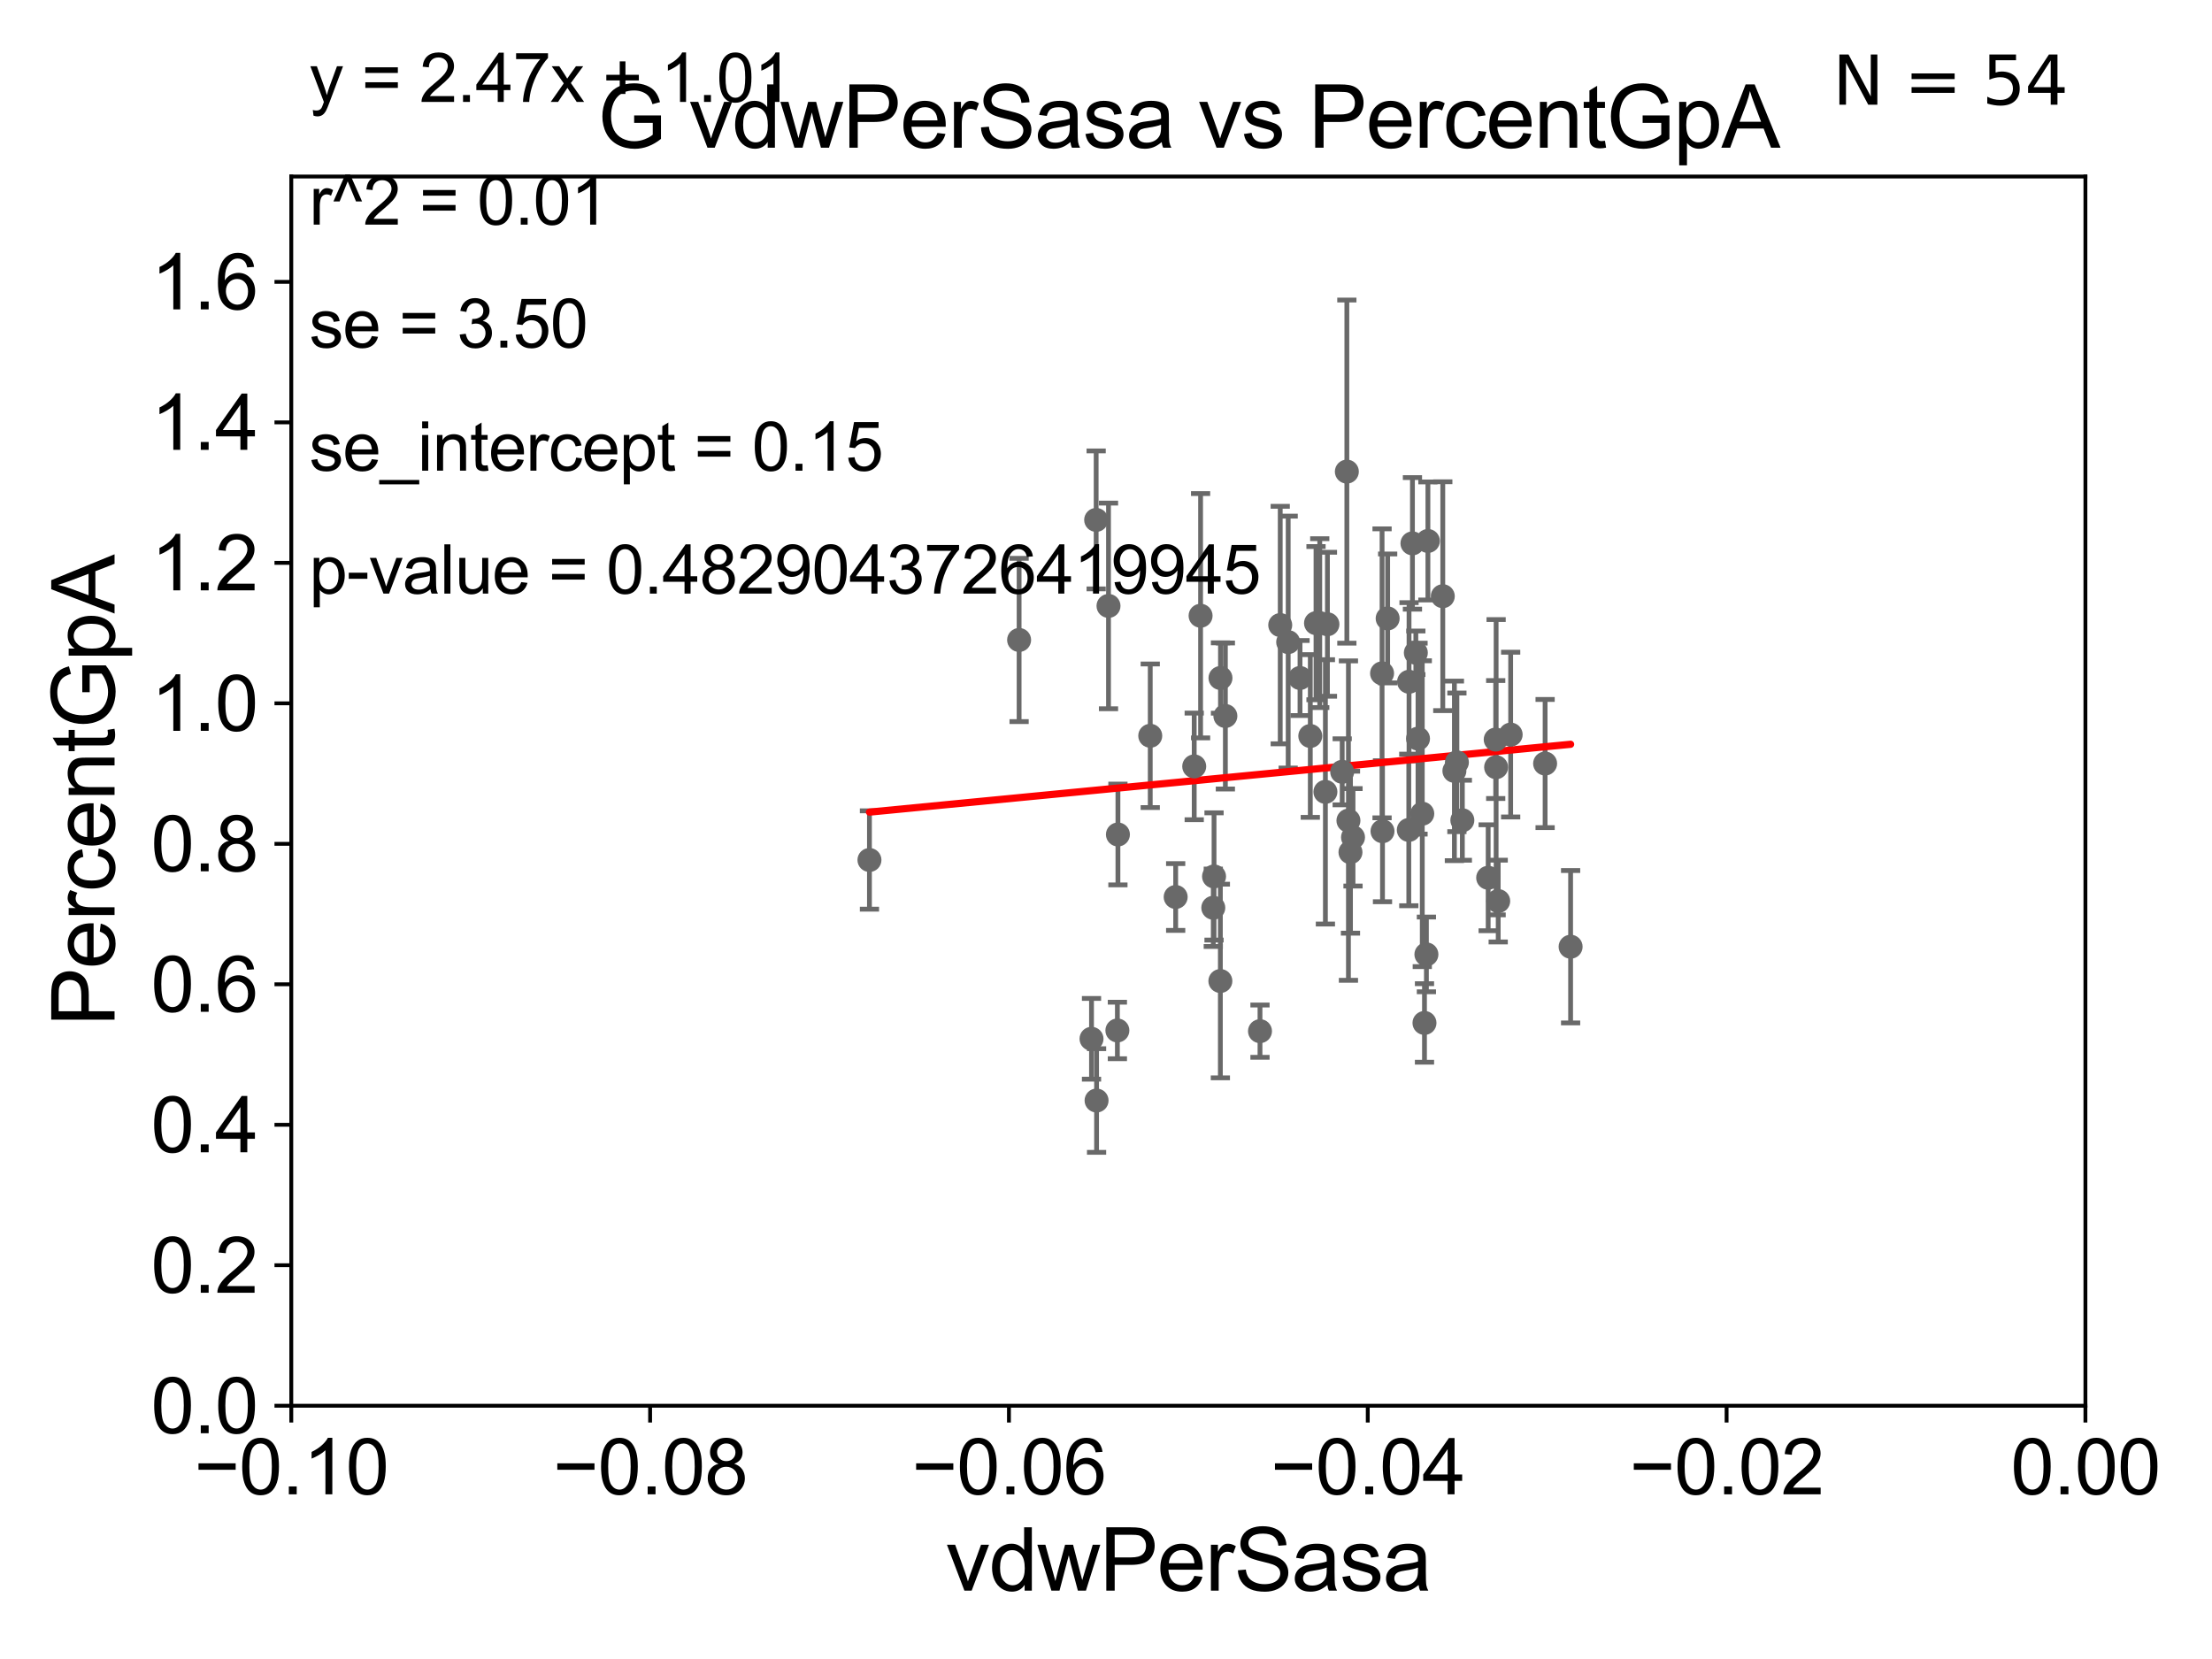 <?xml version="1.0" encoding="utf-8" standalone="no"?>
<!DOCTYPE svg PUBLIC "-//W3C//DTD SVG 1.1//EN"
  "http://www.w3.org/Graphics/SVG/1.1/DTD/svg11.dtd">
<svg xmlns:xlink="http://www.w3.org/1999/xlink" width="460.8pt" height="345.6pt" viewBox="0 0 460.8 345.6" xmlns="http://www.w3.org/2000/svg" version="1.1">
 <defs>
  <style type="text/css">*{stroke-linejoin: round; stroke-linecap: butt}</style>
 </defs>
 <g id="figure_1">
  <g id="patch_1">
   <path d="M 0 345.6 
L 460.8 345.6 
L 460.8 0 
L 0 0 
z
" style="fill: #ffffff"/>
  </g>
  <g id="axes_1">
   <g id="patch_2">
    <path d="M 60.68 292.84 
L 434.43 292.84 
L 434.43 36.775 
L 60.68 36.775 
z
" style="fill: #ffffff"/>
   </g>
   <g id="PathCollection_1">
    <defs>
     <path id="ma57f262d11" d="M 0 1.118 
C 0.297 1.118 0.581 1 0.791 0.791 
C 1 0.581 1.118 0.297 1.118 0 
C 1.118 -0.297 1 -0.581 0.791 -0.791 
C 0.581 -1 0.297 -1.118 0 -1.118 
C -0.297 -1.118 -0.581 -1 -0.791 -0.791 
C -1 -0.581 -1.118 -0.297 -1.118 0 
C -1.118 0.297 -1 0.581 -0.791 0.791 
C -0.581 1 -0.297 1.118 0 1.118 
z
" style="stroke: #696969"/>
    </defs>
    <g clip-path="url(#p9888f816a3)">
     <use xlink:href="#ma57f262d11" x="230.922" y="126.225" style="fill: #696969; stroke: #696969"/>
     <use xlink:href="#ma57f262d11" x="304.634" y="170.873" style="fill: #696969; stroke: #696969"/>
     <use xlink:href="#ma57f262d11" x="296.287" y="169.507" style="fill: #696969; stroke: #696969"/>
     <use xlink:href="#ma57f262d11" x="254.226" y="204.363" style="fill: #696969; stroke: #696969"/>
     <use xlink:href="#ma57f262d11" x="181.123" y="179.153" style="fill: #696969; stroke: #696969"/>
     <use xlink:href="#ma57f262d11" x="311.583" y="154.059" style="fill: #696969; stroke: #696969"/>
     <use xlink:href="#ma57f262d11" x="248.778" y="159.655" style="fill: #696969; stroke: #696969"/>
     <use xlink:href="#ma57f262d11" x="244.914" y="186.859" style="fill: #696969; stroke: #696969"/>
     <use xlink:href="#ma57f262d11" x="280.904" y="170.946" style="fill: #696969; stroke: #696969"/>
     <use xlink:href="#ma57f262d11" x="288.001" y="173.16" style="fill: #696969; stroke: #696969"/>
     <use xlink:href="#ma57f262d11" x="232.772" y="214.664" style="fill: #696969; stroke: #696969"/>
     <use xlink:href="#ma57f262d11" x="279.604" y="160.782" style="fill: #696969; stroke: #696969"/>
     <use xlink:href="#ma57f262d11" x="212.299" y="133.316" style="fill: #696969; stroke: #696969"/>
     <use xlink:href="#ma57f262d11" x="303.5" y="158.81" style="fill: #696969; stroke: #696969"/>
     <use xlink:href="#ma57f262d11" x="228.436" y="229.259" style="fill: #696969; stroke: #696969"/>
     <use xlink:href="#ma57f262d11" x="297.46" y="112.694" style="fill: #696969; stroke: #696969"/>
     <use xlink:href="#ma57f262d11" x="297.147" y="198.817" style="fill: #696969; stroke: #696969"/>
     <use xlink:href="#ma57f262d11" x="296.746" y="213.098" style="fill: #696969; stroke: #696969"/>
     <use xlink:href="#ma57f262d11" x="310.014" y="182.855" style="fill: #696969; stroke: #696969"/>
     <use xlink:href="#ma57f262d11" x="327.187" y="197.218" style="fill: #696969; stroke: #696969"/>
     <use xlink:href="#ma57f262d11" x="321.875" y="159.059" style="fill: #696969; stroke: #696969"/>
     <use xlink:href="#ma57f262d11" x="293.479" y="172.893" style="fill: #696969; stroke: #696969"/>
     <use xlink:href="#ma57f262d11" x="312.105" y="187.708" style="fill: #696969; stroke: #696969"/>
     <use xlink:href="#ma57f262d11" x="311.67" y="159.824" style="fill: #696969; stroke: #696969"/>
     <use xlink:href="#ma57f262d11" x="295.399" y="153.873" style="fill: #696969; stroke: #696969"/>
     <use xlink:href="#ma57f262d11" x="302.978" y="160.586" style="fill: #696969; stroke: #696969"/>
     <use xlink:href="#ma57f262d11" x="289.075" y="128.83" style="fill: #696969; stroke: #696969"/>
     <use xlink:href="#ma57f262d11" x="300.56" y="124.199" style="fill: #696969; stroke: #696969"/>
     <use xlink:href="#ma57f262d11" x="254.249" y="141.241" style="fill: #696969; stroke: #696969"/>
     <use xlink:href="#ma57f262d11" x="232.884" y="173.84" style="fill: #696969; stroke: #696969"/>
     <use xlink:href="#ma57f262d11" x="228.35" y="108.307" style="fill: #696969; stroke: #696969"/>
     <use xlink:href="#ma57f262d11" x="272.959" y="153.321" style="fill: #696969; stroke: #696969"/>
     <use xlink:href="#ma57f262d11" x="266.696" y="130.211" style="fill: #696969; stroke: #696969"/>
     <use xlink:href="#ma57f262d11" x="287.91" y="140.27" style="fill: #696969; stroke: #696969"/>
     <use xlink:href="#ma57f262d11" x="255.268" y="149.156" style="fill: #696969; stroke: #696969"/>
     <use xlink:href="#ma57f262d11" x="294.238" y="113.195" style="fill: #696969; stroke: #696969"/>
     <use xlink:href="#ma57f262d11" x="276.106" y="164.96" style="fill: #696969; stroke: #696969"/>
     <use xlink:href="#ma57f262d11" x="252.75" y="189.101" style="fill: #696969; stroke: #696969"/>
     <use xlink:href="#ma57f262d11" x="274.149" y="129.815" style="fill: #696969; stroke: #696969"/>
     <use xlink:href="#ma57f262d11" x="270.818" y="141.24" style="fill: #696969; stroke: #696969"/>
     <use xlink:href="#ma57f262d11" x="280.574" y="98.244" style="fill: #696969; stroke: #696969"/>
     <use xlink:href="#ma57f262d11" x="276.529" y="130.045" style="fill: #696969; stroke: #696969"/>
     <use xlink:href="#ma57f262d11" x="293.529" y="142.026" style="fill: #696969; stroke: #696969"/>
     <use xlink:href="#ma57f262d11" x="250.104" y="128.271" style="fill: #696969; stroke: #696969"/>
     <use xlink:href="#ma57f262d11" x="281.858" y="174.428" style="fill: #696969; stroke: #696969"/>
     <use xlink:href="#ma57f262d11" x="252.907" y="182.58" style="fill: #696969; stroke: #696969"/>
     <use xlink:href="#ma57f262d11" x="268.352" y="133.761" style="fill: #696969; stroke: #696969"/>
     <use xlink:href="#ma57f262d11" x="294.945" y="135.984" style="fill: #696969; stroke: #696969"/>
     <use xlink:href="#ma57f262d11" x="281.328" y="177.53" style="fill: #696969; stroke: #696969"/>
     <use xlink:href="#ma57f262d11" x="314.699" y="153.029" style="fill: #696969; stroke: #696969"/>
     <use xlink:href="#ma57f262d11" x="274.93" y="129.809" style="fill: #696969; stroke: #696969"/>
     <use xlink:href="#ma57f262d11" x="239.618" y="153.276" style="fill: #696969; stroke: #696969"/>
     <use xlink:href="#ma57f262d11" x="262.48" y="214.811" style="fill: #696969; stroke: #696969"/>
     <use xlink:href="#ma57f262d11" x="227.382" y="216.4" style="fill: #696969; stroke: #696969"/>
    </g>
   </g>
   <g id="matplotlib.axis_1">
    <g id="xtick_1">
     <g id="line2d_1">
      <defs>
       <path id="m8956fa9afe" d="M 0 0 
L 0 3.5 
" style="stroke: #000000; stroke-width: 0.8"/>
      </defs>
      <g>
       <use xlink:href="#m8956fa9afe" x="60.68" y="292.84" style="stroke: #000000; stroke-width: 0.8"/>
      </g>
     </g>
     <g id="text_1">
      <!-- −0.10 -->
      <g transform="translate(40.439 311.293)scale(0.16 -0.16)">
       <defs>
        <path id="ArialMT-2212" d="M 3381 1997 
L 356 1997 
L 356 2522 
L 3381 2522 
L 3381 1997 
z
" transform="scale(0.016)"/>
        <path id="ArialMT-30" d="M 266 2259 
Q 266 3072 433 3567 
Q 600 4063 929 4331 
Q 1259 4600 1759 4600 
Q 2128 4600 2406 4451 
Q 2684 4303 2865 4023 
Q 3047 3744 3150 3342 
Q 3253 2941 3253 2259 
Q 3253 1453 3087 958 
Q 2922 463 2592 192 
Q 2263 -78 1759 -78 
Q 1097 -78 719 397 
Q 266 969 266 2259 
z
M 844 2259 
Q 844 1131 1108 757 
Q 1372 384 1759 384 
Q 2147 384 2411 759 
Q 2675 1134 2675 2259 
Q 2675 3391 2411 3762 
Q 2147 4134 1753 4134 
Q 1366 4134 1134 3806 
Q 844 3388 844 2259 
z
" transform="scale(0.016)"/>
        <path id="ArialMT-2e" d="M 581 0 
L 581 641 
L 1222 641 
L 1222 0 
L 581 0 
z
" transform="scale(0.016)"/>
        <path id="ArialMT-31" d="M 2384 0 
L 1822 0 
L 1822 3584 
Q 1619 3391 1289 3197 
Q 959 3003 697 2906 
L 697 3450 
Q 1169 3672 1522 3987 
Q 1875 4303 2022 4600 
L 2384 4600 
L 2384 0 
z
" transform="scale(0.016)"/>
       </defs>
       <use xlink:href="#ArialMT-2212"/>
       <use xlink:href="#ArialMT-30" x="58.398"/>
       <use xlink:href="#ArialMT-2e" x="114.014"/>
       <use xlink:href="#ArialMT-31" x="141.797"/>
       <use xlink:href="#ArialMT-30" x="197.412"/>
      </g>
     </g>
    </g>
    <g id="xtick_2">
     <g id="line2d_2">
      <g>
       <use xlink:href="#m8956fa9afe" x="135.43" y="292.84" style="stroke: #000000; stroke-width: 0.8"/>
      </g>
     </g>
     <g id="text_2">
      <!-- −0.08 -->
      <g transform="translate(115.189 311.293)scale(0.16 -0.16)">
       <defs>
        <path id="ArialMT-38" d="M 1131 2484 
Q 781 2613 612 2850 
Q 444 3088 444 3419 
Q 444 3919 803 4259 
Q 1163 4600 1759 4600 
Q 2359 4600 2725 4251 
Q 3091 3903 3091 3403 
Q 3091 3084 2923 2848 
Q 2756 2613 2416 2484 
Q 2838 2347 3058 2040 
Q 3278 1734 3278 1309 
Q 3278 722 2862 322 
Q 2447 -78 1769 -78 
Q 1091 -78 675 323 
Q 259 725 259 1325 
Q 259 1772 486 2073 
Q 713 2375 1131 2484 
z
M 1019 3438 
Q 1019 3113 1228 2906 
Q 1438 2700 1772 2700 
Q 2097 2700 2305 2904 
Q 2513 3109 2513 3406 
Q 2513 3716 2298 3927 
Q 2084 4138 1766 4138 
Q 1444 4138 1231 3931 
Q 1019 3725 1019 3438 
z
M 838 1322 
Q 838 1081 952 856 
Q 1066 631 1291 507 
Q 1516 384 1775 384 
Q 2178 384 2440 643 
Q 2703 903 2703 1303 
Q 2703 1709 2433 1975 
Q 2163 2241 1756 2241 
Q 1359 2241 1098 1978 
Q 838 1716 838 1322 
z
" transform="scale(0.016)"/>
       </defs>
       <use xlink:href="#ArialMT-2212"/>
       <use xlink:href="#ArialMT-30" x="58.398"/>
       <use xlink:href="#ArialMT-2e" x="114.014"/>
       <use xlink:href="#ArialMT-30" x="141.797"/>
       <use xlink:href="#ArialMT-38" x="197.412"/>
      </g>
     </g>
    </g>
    <g id="xtick_3">
     <g id="line2d_3">
      <g>
       <use xlink:href="#m8956fa9afe" x="210.18" y="292.84" style="stroke: #000000; stroke-width: 0.8"/>
      </g>
     </g>
     <g id="text_3">
      <!-- −0.06 -->
      <g transform="translate(189.939 311.293)scale(0.16 -0.16)">
       <defs>
        <path id="ArialMT-36" d="M 3184 3459 
L 2625 3416 
Q 2550 3747 2413 3897 
Q 2184 4138 1850 4138 
Q 1581 4138 1378 3988 
Q 1113 3794 959 3422 
Q 806 3050 800 2363 
Q 1003 2672 1297 2822 
Q 1591 2972 1913 2972 
Q 2475 2972 2870 2558 
Q 3266 2144 3266 1488 
Q 3266 1056 3080 686 
Q 2894 316 2569 119 
Q 2244 -78 1831 -78 
Q 1128 -78 684 439 
Q 241 956 241 2144 
Q 241 3472 731 4075 
Q 1159 4600 1884 4600 
Q 2425 4600 2770 4297 
Q 3116 3994 3184 3459 
z
M 888 1484 
Q 888 1194 1011 928 
Q 1134 663 1356 523 
Q 1578 384 1822 384 
Q 2178 384 2434 671 
Q 2691 959 2691 1453 
Q 2691 1928 2437 2201 
Q 2184 2475 1800 2475 
Q 1419 2475 1153 2201 
Q 888 1928 888 1484 
z
" transform="scale(0.016)"/>
       </defs>
       <use xlink:href="#ArialMT-2212"/>
       <use xlink:href="#ArialMT-30" x="58.398"/>
       <use xlink:href="#ArialMT-2e" x="114.014"/>
       <use xlink:href="#ArialMT-30" x="141.797"/>
       <use xlink:href="#ArialMT-36" x="197.412"/>
      </g>
     </g>
    </g>
    <g id="xtick_4">
     <g id="line2d_4">
      <g>
       <use xlink:href="#m8956fa9afe" x="284.93" y="292.84" style="stroke: #000000; stroke-width: 0.8"/>
      </g>
     </g>
     <g id="text_4">
      <!-- −0.04 -->
      <g transform="translate(264.689 311.293)scale(0.16 -0.16)">
       <defs>
        <path id="ArialMT-34" d="M 2069 0 
L 2069 1097 
L 81 1097 
L 81 1613 
L 2172 4581 
L 2631 4581 
L 2631 1613 
L 3250 1613 
L 3250 1097 
L 2631 1097 
L 2631 0 
L 2069 0 
z
M 2069 1613 
L 2069 3678 
L 634 1613 
L 2069 1613 
z
" transform="scale(0.016)"/>
       </defs>
       <use xlink:href="#ArialMT-2212"/>
       <use xlink:href="#ArialMT-30" x="58.398"/>
       <use xlink:href="#ArialMT-2e" x="114.014"/>
       <use xlink:href="#ArialMT-30" x="141.797"/>
       <use xlink:href="#ArialMT-34" x="197.412"/>
      </g>
     </g>
    </g>
    <g id="xtick_5">
     <g id="line2d_5">
      <g>
       <use xlink:href="#m8956fa9afe" x="359.68" y="292.84" style="stroke: #000000; stroke-width: 0.8"/>
      </g>
     </g>
     <g id="text_5">
      <!-- −0.02 -->
      <g transform="translate(339.439 311.293)scale(0.16 -0.16)">
       <defs>
        <path id="ArialMT-32" d="M 3222 541 
L 3222 0 
L 194 0 
Q 188 203 259 391 
Q 375 700 629 1000 
Q 884 1300 1366 1694 
Q 2113 2306 2375 2664 
Q 2638 3022 2638 3341 
Q 2638 3675 2398 3904 
Q 2159 4134 1775 4134 
Q 1369 4134 1125 3890 
Q 881 3647 878 3216 
L 300 3275 
Q 359 3922 746 4261 
Q 1134 4600 1788 4600 
Q 2447 4600 2831 4234 
Q 3216 3869 3216 3328 
Q 3216 3053 3103 2787 
Q 2991 2522 2730 2228 
Q 2469 1934 1863 1422 
Q 1356 997 1212 845 
Q 1069 694 975 541 
L 3222 541 
z
" transform="scale(0.016)"/>
       </defs>
       <use xlink:href="#ArialMT-2212"/>
       <use xlink:href="#ArialMT-30" x="58.398"/>
       <use xlink:href="#ArialMT-2e" x="114.014"/>
       <use xlink:href="#ArialMT-30" x="141.797"/>
       <use xlink:href="#ArialMT-32" x="197.412"/>
      </g>
     </g>
    </g>
    <g id="xtick_6">
     <g id="line2d_6">
      <g>
       <use xlink:href="#m8956fa9afe" x="434.43" y="292.84" style="stroke: #000000; stroke-width: 0.8"/>
      </g>
     </g>
     <g id="text_6">
      <!-- 0.00 -->
      <g transform="translate(418.861 311.293)scale(0.16 -0.16)">
       <use xlink:href="#ArialMT-30"/>
       <use xlink:href="#ArialMT-2e" x="55.615"/>
       <use xlink:href="#ArialMT-30" x="83.398"/>
       <use xlink:href="#ArialMT-30" x="139.014"/>
      </g>
     </g>
    </g>
    <g id="text_7">
     <!-- vdwPerSasa -->
     <g transform="translate(197.033 331.357)scale(0.18 -0.18)">
      <defs>
       <path id="ArialMT-76" d="M 1344 0 
L 81 3319 
L 675 3319 
L 1388 1331 
Q 1503 1009 1600 663 
Q 1675 925 1809 1294 
L 2547 3319 
L 3125 3319 
L 1869 0 
L 1344 0 
z
" transform="scale(0.016)"/>
       <path id="ArialMT-64" d="M 2575 0 
L 2575 419 
Q 2259 -75 1647 -75 
Q 1250 -75 917 144 
Q 584 363 401 755 
Q 219 1147 219 1656 
Q 219 2153 384 2558 
Q 550 2963 881 3178 
Q 1213 3394 1622 3394 
Q 1922 3394 2156 3267 
Q 2391 3141 2538 2938 
L 2538 4581 
L 3097 4581 
L 3097 0 
L 2575 0 
z
M 797 1656 
Q 797 1019 1065 703 
Q 1334 388 1700 388 
Q 2069 388 2326 689 
Q 2584 991 2584 1609 
Q 2584 2291 2321 2609 
Q 2059 2928 1675 2928 
Q 1300 2928 1048 2622 
Q 797 2316 797 1656 
z
" transform="scale(0.016)"/>
       <path id="ArialMT-77" d="M 1034 0 
L 19 3319 
L 600 3319 
L 1128 1403 
L 1325 691 
Q 1338 744 1497 1375 
L 2025 3319 
L 2603 3319 
L 3100 1394 
L 3266 759 
L 3456 1400 
L 4025 3319 
L 4572 3319 
L 3534 0 
L 2950 0 
L 2422 1988 
L 2294 2553 
L 1622 0 
L 1034 0 
z
" transform="scale(0.016)"/>
       <path id="ArialMT-50" d="M 494 0 
L 494 4581 
L 2222 4581 
Q 2678 4581 2919 4538 
Q 3256 4481 3484 4323 
Q 3713 4166 3852 3881 
Q 3991 3597 3991 3256 
Q 3991 2672 3619 2267 
Q 3247 1863 2275 1863 
L 1100 1863 
L 1100 0 
L 494 0 
z
M 1100 2403 
L 2284 2403 
Q 2872 2403 3119 2622 
Q 3366 2841 3366 3238 
Q 3366 3525 3220 3729 
Q 3075 3934 2838 4000 
Q 2684 4041 2272 4041 
L 1100 4041 
L 1100 2403 
z
" transform="scale(0.016)"/>
       <path id="ArialMT-65" d="M 2694 1069 
L 3275 997 
Q 3138 488 2766 206 
Q 2394 -75 1816 -75 
Q 1088 -75 661 373 
Q 234 822 234 1631 
Q 234 2469 665 2931 
Q 1097 3394 1784 3394 
Q 2450 3394 2872 2941 
Q 3294 2488 3294 1666 
Q 3294 1616 3291 1516 
L 816 1516 
Q 847 969 1125 678 
Q 1403 388 1819 388 
Q 2128 388 2347 550 
Q 2566 713 2694 1069 
z
M 847 1978 
L 2700 1978 
Q 2663 2397 2488 2606 
Q 2219 2931 1791 2931 
Q 1403 2931 1139 2672 
Q 875 2413 847 1978 
z
" transform="scale(0.016)"/>
       <path id="ArialMT-72" d="M 416 0 
L 416 3319 
L 922 3319 
L 922 2816 
Q 1116 3169 1280 3281 
Q 1444 3394 1641 3394 
Q 1925 3394 2219 3213 
L 2025 2691 
Q 1819 2813 1613 2813 
Q 1428 2813 1281 2702 
Q 1134 2591 1072 2394 
Q 978 2094 978 1738 
L 978 0 
L 416 0 
z
" transform="scale(0.016)"/>
       <path id="ArialMT-53" d="M 288 1472 
L 859 1522 
Q 900 1178 1048 958 
Q 1197 738 1509 602 
Q 1822 466 2213 466 
Q 2559 466 2825 569 
Q 3091 672 3220 851 
Q 3350 1031 3350 1244 
Q 3350 1459 3225 1620 
Q 3100 1781 2813 1891 
Q 2628 1963 1997 2114 
Q 1366 2266 1113 2400 
Q 784 2572 623 2826 
Q 463 3081 463 3397 
Q 463 3744 659 4045 
Q 856 4347 1234 4503 
Q 1613 4659 2075 4659 
Q 2584 4659 2973 4495 
Q 3363 4331 3572 4012 
Q 3781 3694 3797 3291 
L 3216 3247 
Q 3169 3681 2898 3903 
Q 2628 4125 2100 4125 
Q 1550 4125 1298 3923 
Q 1047 3722 1047 3438 
Q 1047 3191 1225 3031 
Q 1400 2872 2139 2705 
Q 2878 2538 3153 2413 
Q 3553 2228 3743 1945 
Q 3934 1663 3934 1294 
Q 3934 928 3725 604 
Q 3516 281 3123 101 
Q 2731 -78 2241 -78 
Q 1619 -78 1198 103 
Q 778 284 539 648 
Q 300 1013 288 1472 
z
" transform="scale(0.016)"/>
       <path id="ArialMT-61" d="M 2588 409 
Q 2275 144 1986 34 
Q 1697 -75 1366 -75 
Q 819 -75 525 192 
Q 231 459 231 875 
Q 231 1119 342 1320 
Q 453 1522 633 1644 
Q 813 1766 1038 1828 
Q 1203 1872 1538 1913 
Q 2219 1994 2541 2106 
Q 2544 2222 2544 2253 
Q 2544 2597 2384 2738 
Q 2169 2928 1744 2928 
Q 1347 2928 1158 2789 
Q 969 2650 878 2297 
L 328 2372 
Q 403 2725 575 2942 
Q 747 3159 1072 3276 
Q 1397 3394 1825 3394 
Q 2250 3394 2515 3294 
Q 2781 3194 2906 3042 
Q 3031 2891 3081 2659 
Q 3109 2516 3109 2141 
L 3109 1391 
Q 3109 606 3145 398 
Q 3181 191 3288 0 
L 2700 0 
Q 2613 175 2588 409 
z
M 2541 1666 
Q 2234 1541 1622 1453 
Q 1275 1403 1131 1340 
Q 988 1278 909 1158 
Q 831 1038 831 891 
Q 831 666 1001 516 
Q 1172 366 1500 366 
Q 1825 366 2078 508 
Q 2331 650 2450 897 
Q 2541 1088 2541 1459 
L 2541 1666 
z
" transform="scale(0.016)"/>
       <path id="ArialMT-73" d="M 197 991 
L 753 1078 
Q 800 744 1014 566 
Q 1228 388 1613 388 
Q 2000 388 2187 545 
Q 2375 703 2375 916 
Q 2375 1106 2209 1216 
Q 2094 1291 1634 1406 
Q 1016 1563 777 1677 
Q 538 1791 414 1992 
Q 291 2194 291 2438 
Q 291 2659 392 2848 
Q 494 3038 669 3163 
Q 800 3259 1026 3326 
Q 1253 3394 1513 3394 
Q 1903 3394 2198 3281 
Q 2494 3169 2634 2976 
Q 2775 2784 2828 2463 
L 2278 2388 
Q 2241 2644 2061 2787 
Q 1881 2931 1553 2931 
Q 1166 2931 1000 2803 
Q 834 2675 834 2503 
Q 834 2394 903 2306 
Q 972 2216 1119 2156 
Q 1203 2125 1616 2013 
Q 2213 1853 2448 1751 
Q 2684 1650 2818 1456 
Q 2953 1263 2953 975 
Q 2953 694 2789 445 
Q 2625 197 2315 61 
Q 2006 -75 1616 -75 
Q 969 -75 630 194 
Q 291 463 197 991 
z
" transform="scale(0.016)"/>
      </defs>
      <use xlink:href="#ArialMT-76"/>
      <use xlink:href="#ArialMT-64" x="50"/>
      <use xlink:href="#ArialMT-77" x="105.615"/>
      <use xlink:href="#ArialMT-50" x="177.832"/>
      <use xlink:href="#ArialMT-65" x="244.531"/>
      <use xlink:href="#ArialMT-72" x="300.146"/>
      <use xlink:href="#ArialMT-53" x="333.447"/>
      <use xlink:href="#ArialMT-61" x="400.146"/>
      <use xlink:href="#ArialMT-73" x="455.762"/>
      <use xlink:href="#ArialMT-61" x="505.762"/>
     </g>
    </g>
   </g>
   <g id="matplotlib.axis_2">
    <g id="ytick_1">
     <g id="line2d_7">
      <defs>
       <path id="mbb06da9b46" d="M 0 0 
L -3.5 0 
" style="stroke: #000000; stroke-width: 0.8"/>
      </defs>
      <g>
       <use xlink:href="#mbb06da9b46" x="60.68" y="292.84" style="stroke: #000000; stroke-width: 0.8"/>
      </g>
     </g>
     <g id="text_8">
      <!-- 0.0 -->
      <g transform="translate(31.44 298.566)scale(0.16 -0.16)">
       <use xlink:href="#ArialMT-30"/>
       <use xlink:href="#ArialMT-2e" x="55.615"/>
       <use xlink:href="#ArialMT-30" x="83.398"/>
      </g>
     </g>
    </g>
    <g id="ytick_2">
     <g id="line2d_8">
      <g>
       <use xlink:href="#mbb06da9b46" x="60.68" y="263.575" style="stroke: #000000; stroke-width: 0.8"/>
      </g>
     </g>
     <g id="text_9">
      <!-- 0.2 -->
      <g transform="translate(31.44 269.302)scale(0.16 -0.16)">
       <use xlink:href="#ArialMT-30"/>
       <use xlink:href="#ArialMT-2e" x="55.615"/>
       <use xlink:href="#ArialMT-32" x="83.398"/>
      </g>
     </g>
    </g>
    <g id="ytick_3">
     <g id="line2d_9">
      <g>
       <use xlink:href="#mbb06da9b46" x="60.68" y="234.311" style="stroke: #000000; stroke-width: 0.8"/>
      </g>
     </g>
     <g id="text_10">
      <!-- 0.4 -->
      <g transform="translate(31.44 240.037)scale(0.16 -0.16)">
       <use xlink:href="#ArialMT-30"/>
       <use xlink:href="#ArialMT-2e" x="55.615"/>
       <use xlink:href="#ArialMT-34" x="83.398"/>
      </g>
     </g>
    </g>
    <g id="ytick_4">
     <g id="line2d_10">
      <g>
       <use xlink:href="#mbb06da9b46" x="60.68" y="205.046" style="stroke: #000000; stroke-width: 0.8"/>
      </g>
     </g>
     <g id="text_11">
      <!-- 0.6 -->
      <g transform="translate(31.44 210.772)scale(0.16 -0.16)">
       <use xlink:href="#ArialMT-30"/>
       <use xlink:href="#ArialMT-2e" x="55.615"/>
       <use xlink:href="#ArialMT-36" x="83.398"/>
      </g>
     </g>
    </g>
    <g id="ytick_5">
     <g id="line2d_11">
      <g>
       <use xlink:href="#mbb06da9b46" x="60.68" y="175.782" style="stroke: #000000; stroke-width: 0.8"/>
      </g>
     </g>
     <g id="text_12">
      <!-- 0.8 -->
      <g transform="translate(31.44 181.508)scale(0.16 -0.16)">
       <use xlink:href="#ArialMT-30"/>
       <use xlink:href="#ArialMT-2e" x="55.615"/>
       <use xlink:href="#ArialMT-38" x="83.398"/>
      </g>
     </g>
    </g>
    <g id="ytick_6">
     <g id="line2d_12">
      <g>
       <use xlink:href="#mbb06da9b46" x="60.68" y="146.517" style="stroke: #000000; stroke-width: 0.8"/>
      </g>
     </g>
     <g id="text_13">
      <!-- 1.0 -->
      <g transform="translate(31.44 152.243)scale(0.16 -0.16)">
       <use xlink:href="#ArialMT-31"/>
       <use xlink:href="#ArialMT-2e" x="55.615"/>
       <use xlink:href="#ArialMT-30" x="83.398"/>
      </g>
     </g>
    </g>
    <g id="ytick_7">
     <g id="line2d_13">
      <g>
       <use xlink:href="#mbb06da9b46" x="60.68" y="117.252" style="stroke: #000000; stroke-width: 0.8"/>
      </g>
     </g>
     <g id="text_14">
      <!-- 1.2 -->
      <g transform="translate(31.44 122.979)scale(0.16 -0.16)">
       <use xlink:href="#ArialMT-31"/>
       <use xlink:href="#ArialMT-2e" x="55.615"/>
       <use xlink:href="#ArialMT-32" x="83.398"/>
      </g>
     </g>
    </g>
    <g id="ytick_8">
     <g id="line2d_14">
      <g>
       <use xlink:href="#mbb06da9b46" x="60.68" y="87.988" style="stroke: #000000; stroke-width: 0.8"/>
      </g>
     </g>
     <g id="text_15">
      <!-- 1.4 -->
      <g transform="translate(31.44 93.714)scale(0.16 -0.16)">
       <use xlink:href="#ArialMT-31"/>
       <use xlink:href="#ArialMT-2e" x="55.615"/>
       <use xlink:href="#ArialMT-34" x="83.398"/>
      </g>
     </g>
    </g>
    <g id="ytick_9">
     <g id="line2d_15">
      <g>
       <use xlink:href="#mbb06da9b46" x="60.68" y="58.723" style="stroke: #000000; stroke-width: 0.8"/>
      </g>
     </g>
     <g id="text_16">
      <!-- 1.6 -->
      <g transform="translate(31.44 64.45)scale(0.16 -0.16)">
       <use xlink:href="#ArialMT-31"/>
       <use xlink:href="#ArialMT-2e" x="55.615"/>
       <use xlink:href="#ArialMT-36" x="83.398"/>
      </g>
     </g>
    </g>
    <g id="text_17">
     <!-- PercentGpA -->
     <g transform="translate(23.863 213.831)rotate(-90)scale(0.18 -0.18)">
      <defs>
       <path id="ArialMT-63" d="M 2588 1216 
L 3141 1144 
Q 3050 572 2676 248 
Q 2303 -75 1759 -75 
Q 1078 -75 664 370 
Q 250 816 250 1647 
Q 250 2184 428 2587 
Q 606 2991 970 3192 
Q 1334 3394 1763 3394 
Q 2303 3394 2647 3120 
Q 2991 2847 3088 2344 
L 2541 2259 
Q 2463 2594 2264 2762 
Q 2066 2931 1784 2931 
Q 1359 2931 1093 2626 
Q 828 2322 828 1663 
Q 828 994 1084 691 
Q 1341 388 1753 388 
Q 2084 388 2306 591 
Q 2528 794 2588 1216 
z
" transform="scale(0.016)"/>
       <path id="ArialMT-6e" d="M 422 0 
L 422 3319 
L 928 3319 
L 928 2847 
Q 1294 3394 1984 3394 
Q 2284 3394 2536 3286 
Q 2788 3178 2913 3003 
Q 3038 2828 3088 2588 
Q 3119 2431 3119 2041 
L 3119 0 
L 2556 0 
L 2556 2019 
Q 2556 2363 2490 2533 
Q 2425 2703 2258 2804 
Q 2091 2906 1866 2906 
Q 1506 2906 1245 2678 
Q 984 2450 984 1813 
L 984 0 
L 422 0 
z
" transform="scale(0.016)"/>
       <path id="ArialMT-74" d="M 1650 503 
L 1731 6 
Q 1494 -44 1306 -44 
Q 1000 -44 831 53 
Q 663 150 594 308 
Q 525 466 525 972 
L 525 2881 
L 113 2881 
L 113 3319 
L 525 3319 
L 525 4141 
L 1084 4478 
L 1084 3319 
L 1650 3319 
L 1650 2881 
L 1084 2881 
L 1084 941 
Q 1084 700 1114 631 
Q 1144 563 1211 522 
Q 1278 481 1403 481 
Q 1497 481 1650 503 
z
" transform="scale(0.016)"/>
       <path id="ArialMT-47" d="M 2638 1797 
L 2638 2334 
L 4578 2338 
L 4578 638 
Q 4131 281 3656 101 
Q 3181 -78 2681 -78 
Q 2006 -78 1454 211 
Q 903 500 622 1047 
Q 341 1594 341 2269 
Q 341 2938 620 3517 
Q 900 4097 1425 4378 
Q 1950 4659 2634 4659 
Q 3131 4659 3532 4498 
Q 3934 4338 4162 4050 
Q 4391 3763 4509 3300 
L 3963 3150 
Q 3859 3500 3706 3700 
Q 3553 3900 3268 4020 
Q 2984 4141 2638 4141 
Q 2222 4141 1919 4014 
Q 1616 3888 1430 3681 
Q 1244 3475 1141 3228 
Q 966 2803 966 2306 
Q 966 1694 1177 1281 
Q 1388 869 1791 669 
Q 2194 469 2647 469 
Q 3041 469 3416 620 
Q 3791 772 3984 944 
L 3984 1797 
L 2638 1797 
z
" transform="scale(0.016)"/>
       <path id="ArialMT-70" d="M 422 -1272 
L 422 3319 
L 934 3319 
L 934 2888 
Q 1116 3141 1344 3267 
Q 1572 3394 1897 3394 
Q 2322 3394 2647 3175 
Q 2972 2956 3137 2557 
Q 3303 2159 3303 1684 
Q 3303 1175 3120 767 
Q 2938 359 2589 142 
Q 2241 -75 1856 -75 
Q 1575 -75 1351 44 
Q 1128 163 984 344 
L 984 -1272 
L 422 -1272 
z
M 931 1641 
Q 931 1000 1190 694 
Q 1450 388 1819 388 
Q 2194 388 2461 705 
Q 2728 1022 2728 1688 
Q 2728 2322 2467 2637 
Q 2206 2953 1844 2953 
Q 1484 2953 1207 2617 
Q 931 2281 931 1641 
z
" transform="scale(0.016)"/>
       <path id="ArialMT-41" d="M -9 0 
L 1750 4581 
L 2403 4581 
L 4278 0 
L 3588 0 
L 3053 1388 
L 1138 1388 
L 634 0 
L -9 0 
z
M 1313 1881 
L 2866 1881 
L 2388 3150 
Q 2169 3728 2063 4100 
Q 1975 3659 1816 3225 
L 1313 1881 
z
" transform="scale(0.016)"/>
      </defs>
      <use xlink:href="#ArialMT-50"/>
      <use xlink:href="#ArialMT-65" x="66.699"/>
      <use xlink:href="#ArialMT-72" x="122.314"/>
      <use xlink:href="#ArialMT-63" x="155.615"/>
      <use xlink:href="#ArialMT-65" x="205.615"/>
      <use xlink:href="#ArialMT-6e" x="261.23"/>
      <use xlink:href="#ArialMT-74" x="316.846"/>
      <use xlink:href="#ArialMT-47" x="344.629"/>
      <use xlink:href="#ArialMT-70" x="422.412"/>
      <use xlink:href="#ArialMT-41" x="478.027"/>
     </g>
    </g>
   </g>
   <g id="LineCollection_1">
    <path d="M 230.922 147.644 
L 230.922 104.806 
" clip-path="url(#p9888f816a3)" style="fill: none; stroke: #696969"/>
    <path d="M 304.634 179.204 
L 304.634 162.542 
" clip-path="url(#p9888f816a3)" style="fill: none; stroke: #696969"/>
    <path d="M 296.287 201.362 
L 296.287 137.652 
" clip-path="url(#p9888f816a3)" style="fill: none; stroke: #696969"/>
    <path d="M 254.226 224.535 
L 254.226 184.191 
" clip-path="url(#p9888f816a3)" style="fill: none; stroke: #696969"/>
    <path d="M 181.123 189.393 
L 181.123 168.912 
" clip-path="url(#p9888f816a3)" style="fill: none; stroke: #696969"/>
    <path d="M 311.583 166.344 
L 311.583 141.774 
" clip-path="url(#p9888f816a3)" style="fill: none; stroke: #696969"/>
    <path d="M 248.778 170.762 
L 248.778 148.549 
" clip-path="url(#p9888f816a3)" style="fill: none; stroke: #696969"/>
    <path d="M 244.914 193.819 
L 244.914 179.899 
" clip-path="url(#p9888f816a3)" style="fill: none; stroke: #696969"/>
    <path d="M 280.904 204.216 
L 280.904 137.675 
" clip-path="url(#p9888f816a3)" style="fill: none; stroke: #696969"/>
    <path d="M 288.001 187.848 
L 288.001 158.473 
" clip-path="url(#p9888f816a3)" style="fill: none; stroke: #696969"/>
    <path d="M 232.772 220.552 
L 232.772 208.777 
" clip-path="url(#p9888f816a3)" style="fill: none; stroke: #696969"/>
    <path d="M 279.604 167.666 
L 279.604 153.898 
" clip-path="url(#p9888f816a3)" style="fill: none; stroke: #696969"/>
    <path d="M 212.299 150.319 
L 212.299 116.313 
" clip-path="url(#p9888f816a3)" style="fill: none; stroke: #696969"/>
    <path d="M 303.5 173.248 
L 303.5 144.373 
" clip-path="url(#p9888f816a3)" style="fill: none; stroke: #696969"/>
    <path d="M 228.436 240.051 
L 228.436 218.466 
" clip-path="url(#p9888f816a3)" style="fill: none; stroke: #696969"/>
    <path d="M 297.46 124.987 
L 297.46 100.401 
" clip-path="url(#p9888f816a3)" style="fill: none; stroke: #696969"/>
    <path d="M 297.147 206.602 
L 297.147 191.033 
" clip-path="url(#p9888f816a3)" style="fill: none; stroke: #696969"/>
    <path d="M 296.746 221.275 
L 296.746 204.922 
" clip-path="url(#p9888f816a3)" style="fill: none; stroke: #696969"/>
    <path d="M 310.014 193.889 
L 310.014 171.821 
" clip-path="url(#p9888f816a3)" style="fill: none; stroke: #696969"/>
    <path d="M 327.187 213.092 
L 327.187 181.345 
" clip-path="url(#p9888f816a3)" style="fill: none; stroke: #696969"/>
    <path d="M 321.875 172.405 
L 321.875 145.712 
" clip-path="url(#p9888f816a3)" style="fill: none; stroke: #696969"/>
    <path d="M 293.479 188.684 
L 293.479 157.102 
" clip-path="url(#p9888f816a3)" style="fill: none; stroke: #696969"/>
    <path d="M 312.105 196.225 
L 312.105 179.191 
" clip-path="url(#p9888f816a3)" style="fill: none; stroke: #696969"/>
    <path d="M 311.67 190.579 
L 311.67 129.068 
" clip-path="url(#p9888f816a3)" style="fill: none; stroke: #696969"/>
    <path d="M 295.399 173.761 
L 295.399 133.985 
" clip-path="url(#p9888f816a3)" style="fill: none; stroke: #696969"/>
    <path d="M 302.978 179.29 
L 302.978 141.882 
" clip-path="url(#p9888f816a3)" style="fill: none; stroke: #696969"/>
    <path d="M 289.075 142.256 
L 289.075 115.404 
" clip-path="url(#p9888f816a3)" style="fill: none; stroke: #696969"/>
    <path d="M 300.56 148.034 
L 300.56 100.364 
" clip-path="url(#p9888f816a3)" style="fill: none; stroke: #696969"/>
    <path d="M 254.249 148.57 
L 254.249 133.913 
" clip-path="url(#p9888f816a3)" style="fill: none; stroke: #696969"/>
    <path d="M 232.884 184.335 
L 232.884 163.345 
" clip-path="url(#p9888f816a3)" style="fill: none; stroke: #696969"/>
    <path d="M 228.35 122.681 
L 228.35 93.933 
" clip-path="url(#p9888f816a3)" style="fill: none; stroke: #696969"/>
    <path d="M 272.959 170.269 
L 272.959 136.372 
" clip-path="url(#p9888f816a3)" style="fill: none; stroke: #696969"/>
    <path d="M 266.696 154.95 
L 266.696 105.473 
" clip-path="url(#p9888f816a3)" style="fill: none; stroke: #696969"/>
    <path d="M 287.91 170.369 
L 287.91 110.171 
" clip-path="url(#p9888f816a3)" style="fill: none; stroke: #696969"/>
    <path d="M 255.268 164.366 
L 255.268 133.946 
" clip-path="url(#p9888f816a3)" style="fill: none; stroke: #696969"/>
    <path d="M 294.238 126.9 
L 294.238 99.49 
" clip-path="url(#p9888f816a3)" style="fill: none; stroke: #696969"/>
    <path d="M 276.106 192.492 
L 276.106 137.428 
" clip-path="url(#p9888f816a3)" style="fill: none; stroke: #696969"/>
    <path d="M 252.75 197.169 
L 252.75 181.032 
" clip-path="url(#p9888f816a3)" style="fill: none; stroke: #696969"/>
    <path d="M 274.149 145.774 
L 274.149 113.856 
" clip-path="url(#p9888f816a3)" style="fill: none; stroke: #696969"/>
    <path d="M 270.818 149.056 
L 270.818 133.425 
" clip-path="url(#p9888f816a3)" style="fill: none; stroke: #696969"/>
    <path d="M 280.574 133.986 
L 280.574 62.503 
" clip-path="url(#p9888f816a3)" style="fill: none; stroke: #696969"/>
    <path d="M 276.529 145.04 
L 276.529 115.05 
" clip-path="url(#p9888f816a3)" style="fill: none; stroke: #696969"/>
    <path d="M 293.529 158.513 
L 293.529 125.539 
" clip-path="url(#p9888f816a3)" style="fill: none; stroke: #696969"/>
    <path d="M 250.104 153.721 
L 250.104 102.821 
" clip-path="url(#p9888f816a3)" style="fill: none; stroke: #696969"/>
    <path d="M 281.858 184.578 
L 281.858 164.278 
" clip-path="url(#p9888f816a3)" style="fill: none; stroke: #696969"/>
    <path d="M 252.907 195.833 
L 252.907 169.327 
" clip-path="url(#p9888f816a3)" style="fill: none; stroke: #696969"/>
    <path d="M 268.352 160.002 
L 268.352 107.521 
" clip-path="url(#p9888f816a3)" style="fill: none; stroke: #696969"/>
    <path d="M 294.945 140.52 
L 294.945 131.448 
" clip-path="url(#p9888f816a3)" style="fill: none; stroke: #696969"/>
    <path d="M 281.328 194.397 
L 281.328 160.662 
" clip-path="url(#p9888f816a3)" style="fill: none; stroke: #696969"/>
    <path d="M 314.699 170.188 
L 314.699 135.87 
" clip-path="url(#p9888f816a3)" style="fill: none; stroke: #696969"/>
    <path d="M 274.93 147.398 
L 274.93 112.22 
" clip-path="url(#p9888f816a3)" style="fill: none; stroke: #696969"/>
    <path d="M 239.618 168.229 
L 239.618 138.323 
" clip-path="url(#p9888f816a3)" style="fill: none; stroke: #696969"/>
    <path d="M 262.48 220.259 
L 262.48 209.363 
" clip-path="url(#p9888f816a3)" style="fill: none; stroke: #696969"/>
    <path d="M 227.382 224.807 
L 227.382 207.993 
" clip-path="url(#p9888f816a3)" style="fill: none; stroke: #696969"/>
   </g>
   <g id="line2d_16">
    <defs>
     <path id="m2f2b9d5419" d="M 2 0 
L -2 -0 
" style="stroke: #696969"/>
    </defs>
    <g clip-path="url(#p9888f816a3)">
     <use xlink:href="#m2f2b9d5419" x="230.922" y="147.644" style="fill: #696969; stroke: #696969"/>
     <use xlink:href="#m2f2b9d5419" x="304.634" y="179.204" style="fill: #696969; stroke: #696969"/>
     <use xlink:href="#m2f2b9d5419" x="296.287" y="201.362" style="fill: #696969; stroke: #696969"/>
     <use xlink:href="#m2f2b9d5419" x="254.226" y="224.535" style="fill: #696969; stroke: #696969"/>
     <use xlink:href="#m2f2b9d5419" x="181.123" y="189.393" style="fill: #696969; stroke: #696969"/>
     <use xlink:href="#m2f2b9d5419" x="311.583" y="166.344" style="fill: #696969; stroke: #696969"/>
     <use xlink:href="#m2f2b9d5419" x="248.778" y="170.762" style="fill: #696969; stroke: #696969"/>
     <use xlink:href="#m2f2b9d5419" x="244.914" y="193.819" style="fill: #696969; stroke: #696969"/>
     <use xlink:href="#m2f2b9d5419" x="280.904" y="204.216" style="fill: #696969; stroke: #696969"/>
     <use xlink:href="#m2f2b9d5419" x="288.001" y="187.848" style="fill: #696969; stroke: #696969"/>
     <use xlink:href="#m2f2b9d5419" x="232.772" y="220.552" style="fill: #696969; stroke: #696969"/>
     <use xlink:href="#m2f2b9d5419" x="279.604" y="167.666" style="fill: #696969; stroke: #696969"/>
     <use xlink:href="#m2f2b9d5419" x="212.299" y="150.319" style="fill: #696969; stroke: #696969"/>
     <use xlink:href="#m2f2b9d5419" x="303.5" y="173.248" style="fill: #696969; stroke: #696969"/>
     <use xlink:href="#m2f2b9d5419" x="228.436" y="240.051" style="fill: #696969; stroke: #696969"/>
     <use xlink:href="#m2f2b9d5419" x="297.46" y="124.987" style="fill: #696969; stroke: #696969"/>
     <use xlink:href="#m2f2b9d5419" x="297.147" y="206.602" style="fill: #696969; stroke: #696969"/>
     <use xlink:href="#m2f2b9d5419" x="296.746" y="221.275" style="fill: #696969; stroke: #696969"/>
     <use xlink:href="#m2f2b9d5419" x="310.014" y="193.889" style="fill: #696969; stroke: #696969"/>
     <use xlink:href="#m2f2b9d5419" x="327.187" y="213.092" style="fill: #696969; stroke: #696969"/>
     <use xlink:href="#m2f2b9d5419" x="321.875" y="172.405" style="fill: #696969; stroke: #696969"/>
     <use xlink:href="#m2f2b9d5419" x="293.479" y="188.684" style="fill: #696969; stroke: #696969"/>
     <use xlink:href="#m2f2b9d5419" x="312.105" y="196.225" style="fill: #696969; stroke: #696969"/>
     <use xlink:href="#m2f2b9d5419" x="311.67" y="190.579" style="fill: #696969; stroke: #696969"/>
     <use xlink:href="#m2f2b9d5419" x="295.399" y="173.761" style="fill: #696969; stroke: #696969"/>
     <use xlink:href="#m2f2b9d5419" x="302.978" y="179.29" style="fill: #696969; stroke: #696969"/>
     <use xlink:href="#m2f2b9d5419" x="289.075" y="142.256" style="fill: #696969; stroke: #696969"/>
     <use xlink:href="#m2f2b9d5419" x="300.56" y="148.034" style="fill: #696969; stroke: #696969"/>
     <use xlink:href="#m2f2b9d5419" x="254.249" y="148.57" style="fill: #696969; stroke: #696969"/>
     <use xlink:href="#m2f2b9d5419" x="232.884" y="184.335" style="fill: #696969; stroke: #696969"/>
     <use xlink:href="#m2f2b9d5419" x="228.35" y="122.681" style="fill: #696969; stroke: #696969"/>
     <use xlink:href="#m2f2b9d5419" x="272.959" y="170.269" style="fill: #696969; stroke: #696969"/>
     <use xlink:href="#m2f2b9d5419" x="266.696" y="154.95" style="fill: #696969; stroke: #696969"/>
     <use xlink:href="#m2f2b9d5419" x="287.91" y="170.369" style="fill: #696969; stroke: #696969"/>
     <use xlink:href="#m2f2b9d5419" x="255.268" y="164.366" style="fill: #696969; stroke: #696969"/>
     <use xlink:href="#m2f2b9d5419" x="294.238" y="126.9" style="fill: #696969; stroke: #696969"/>
     <use xlink:href="#m2f2b9d5419" x="276.106" y="192.492" style="fill: #696969; stroke: #696969"/>
     <use xlink:href="#m2f2b9d5419" x="252.75" y="197.169" style="fill: #696969; stroke: #696969"/>
     <use xlink:href="#m2f2b9d5419" x="274.149" y="145.774" style="fill: #696969; stroke: #696969"/>
     <use xlink:href="#m2f2b9d5419" x="270.818" y="149.056" style="fill: #696969; stroke: #696969"/>
     <use xlink:href="#m2f2b9d5419" x="280.574" y="133.986" style="fill: #696969; stroke: #696969"/>
     <use xlink:href="#m2f2b9d5419" x="276.529" y="145.04" style="fill: #696969; stroke: #696969"/>
     <use xlink:href="#m2f2b9d5419" x="293.529" y="158.513" style="fill: #696969; stroke: #696969"/>
     <use xlink:href="#m2f2b9d5419" x="250.104" y="153.721" style="fill: #696969; stroke: #696969"/>
     <use xlink:href="#m2f2b9d5419" x="281.858" y="184.578" style="fill: #696969; stroke: #696969"/>
     <use xlink:href="#m2f2b9d5419" x="252.907" y="195.833" style="fill: #696969; stroke: #696969"/>
     <use xlink:href="#m2f2b9d5419" x="268.352" y="160.002" style="fill: #696969; stroke: #696969"/>
     <use xlink:href="#m2f2b9d5419" x="294.945" y="140.52" style="fill: #696969; stroke: #696969"/>
     <use xlink:href="#m2f2b9d5419" x="281.328" y="194.397" style="fill: #696969; stroke: #696969"/>
     <use xlink:href="#m2f2b9d5419" x="314.699" y="170.188" style="fill: #696969; stroke: #696969"/>
     <use xlink:href="#m2f2b9d5419" x="274.93" y="147.398" style="fill: #696969; stroke: #696969"/>
     <use xlink:href="#m2f2b9d5419" x="239.618" y="168.229" style="fill: #696969; stroke: #696969"/>
     <use xlink:href="#m2f2b9d5419" x="262.48" y="220.259" style="fill: #696969; stroke: #696969"/>
     <use xlink:href="#m2f2b9d5419" x="227.382" y="224.807" style="fill: #696969; stroke: #696969"/>
    </g>
   </g>
   <g id="line2d_17">
    <g clip-path="url(#p9888f816a3)">
     <use xlink:href="#m2f2b9d5419" x="230.922" y="104.806" style="fill: #696969; stroke: #696969"/>
     <use xlink:href="#m2f2b9d5419" x="304.634" y="162.542" style="fill: #696969; stroke: #696969"/>
     <use xlink:href="#m2f2b9d5419" x="296.287" y="137.652" style="fill: #696969; stroke: #696969"/>
     <use xlink:href="#m2f2b9d5419" x="254.226" y="184.191" style="fill: #696969; stroke: #696969"/>
     <use xlink:href="#m2f2b9d5419" x="181.123" y="168.912" style="fill: #696969; stroke: #696969"/>
     <use xlink:href="#m2f2b9d5419" x="311.583" y="141.774" style="fill: #696969; stroke: #696969"/>
     <use xlink:href="#m2f2b9d5419" x="248.778" y="148.549" style="fill: #696969; stroke: #696969"/>
     <use xlink:href="#m2f2b9d5419" x="244.914" y="179.899" style="fill: #696969; stroke: #696969"/>
     <use xlink:href="#m2f2b9d5419" x="280.904" y="137.675" style="fill: #696969; stroke: #696969"/>
     <use xlink:href="#m2f2b9d5419" x="288.001" y="158.473" style="fill: #696969; stroke: #696969"/>
     <use xlink:href="#m2f2b9d5419" x="232.772" y="208.777" style="fill: #696969; stroke: #696969"/>
     <use xlink:href="#m2f2b9d5419" x="279.604" y="153.898" style="fill: #696969; stroke: #696969"/>
     <use xlink:href="#m2f2b9d5419" x="212.299" y="116.313" style="fill: #696969; stroke: #696969"/>
     <use xlink:href="#m2f2b9d5419" x="303.5" y="144.373" style="fill: #696969; stroke: #696969"/>
     <use xlink:href="#m2f2b9d5419" x="228.436" y="218.466" style="fill: #696969; stroke: #696969"/>
     <use xlink:href="#m2f2b9d5419" x="297.46" y="100.401" style="fill: #696969; stroke: #696969"/>
     <use xlink:href="#m2f2b9d5419" x="297.147" y="191.033" style="fill: #696969; stroke: #696969"/>
     <use xlink:href="#m2f2b9d5419" x="296.746" y="204.922" style="fill: #696969; stroke: #696969"/>
     <use xlink:href="#m2f2b9d5419" x="310.014" y="171.821" style="fill: #696969; stroke: #696969"/>
     <use xlink:href="#m2f2b9d5419" x="327.187" y="181.345" style="fill: #696969; stroke: #696969"/>
     <use xlink:href="#m2f2b9d5419" x="321.875" y="145.712" style="fill: #696969; stroke: #696969"/>
     <use xlink:href="#m2f2b9d5419" x="293.479" y="157.102" style="fill: #696969; stroke: #696969"/>
     <use xlink:href="#m2f2b9d5419" x="312.105" y="179.191" style="fill: #696969; stroke: #696969"/>
     <use xlink:href="#m2f2b9d5419" x="311.67" y="129.068" style="fill: #696969; stroke: #696969"/>
     <use xlink:href="#m2f2b9d5419" x="295.399" y="133.985" style="fill: #696969; stroke: #696969"/>
     <use xlink:href="#m2f2b9d5419" x="302.978" y="141.882" style="fill: #696969; stroke: #696969"/>
     <use xlink:href="#m2f2b9d5419" x="289.075" y="115.404" style="fill: #696969; stroke: #696969"/>
     <use xlink:href="#m2f2b9d5419" x="300.56" y="100.364" style="fill: #696969; stroke: #696969"/>
     <use xlink:href="#m2f2b9d5419" x="254.249" y="133.913" style="fill: #696969; stroke: #696969"/>
     <use xlink:href="#m2f2b9d5419" x="232.884" y="163.345" style="fill: #696969; stroke: #696969"/>
     <use xlink:href="#m2f2b9d5419" x="228.35" y="93.933" style="fill: #696969; stroke: #696969"/>
     <use xlink:href="#m2f2b9d5419" x="272.959" y="136.372" style="fill: #696969; stroke: #696969"/>
     <use xlink:href="#m2f2b9d5419" x="266.696" y="105.473" style="fill: #696969; stroke: #696969"/>
     <use xlink:href="#m2f2b9d5419" x="287.91" y="110.171" style="fill: #696969; stroke: #696969"/>
     <use xlink:href="#m2f2b9d5419" x="255.268" y="133.946" style="fill: #696969; stroke: #696969"/>
     <use xlink:href="#m2f2b9d5419" x="294.238" y="99.49" style="fill: #696969; stroke: #696969"/>
     <use xlink:href="#m2f2b9d5419" x="276.106" y="137.428" style="fill: #696969; stroke: #696969"/>
     <use xlink:href="#m2f2b9d5419" x="252.75" y="181.032" style="fill: #696969; stroke: #696969"/>
     <use xlink:href="#m2f2b9d5419" x="274.149" y="113.856" style="fill: #696969; stroke: #696969"/>
     <use xlink:href="#m2f2b9d5419" x="270.818" y="133.425" style="fill: #696969; stroke: #696969"/>
     <use xlink:href="#m2f2b9d5419" x="280.574" y="62.503" style="fill: #696969; stroke: #696969"/>
     <use xlink:href="#m2f2b9d5419" x="276.529" y="115.05" style="fill: #696969; stroke: #696969"/>
     <use xlink:href="#m2f2b9d5419" x="293.529" y="125.539" style="fill: #696969; stroke: #696969"/>
     <use xlink:href="#m2f2b9d5419" x="250.104" y="102.821" style="fill: #696969; stroke: #696969"/>
     <use xlink:href="#m2f2b9d5419" x="281.858" y="164.278" style="fill: #696969; stroke: #696969"/>
     <use xlink:href="#m2f2b9d5419" x="252.907" y="169.327" style="fill: #696969; stroke: #696969"/>
     <use xlink:href="#m2f2b9d5419" x="268.352" y="107.521" style="fill: #696969; stroke: #696969"/>
     <use xlink:href="#m2f2b9d5419" x="294.945" y="131.448" style="fill: #696969; stroke: #696969"/>
     <use xlink:href="#m2f2b9d5419" x="281.328" y="160.662" style="fill: #696969; stroke: #696969"/>
     <use xlink:href="#m2f2b9d5419" x="314.699" y="135.87" style="fill: #696969; stroke: #696969"/>
     <use xlink:href="#m2f2b9d5419" x="274.93" y="112.22" style="fill: #696969; stroke: #696969"/>
     <use xlink:href="#m2f2b9d5419" x="239.618" y="138.323" style="fill: #696969; stroke: #696969"/>
     <use xlink:href="#m2f2b9d5419" x="262.48" y="209.363" style="fill: #696969; stroke: #696969"/>
     <use xlink:href="#m2f2b9d5419" x="227.382" y="207.993" style="fill: #696969; stroke: #696969"/>
    </g>
   </g>
   <g id="line2d_18">
    <path d="M 230.922 164.36 
L 304.634 157.229 
L 296.287 158.036 
L 254.226 162.105 
L 181.123 169.178 
L 311.583 156.556 
L 248.778 162.633 
L 244.914 163.006 
L 280.904 159.524 
L 288.001 158.838 
L 232.772 164.181 
L 279.604 159.65 
L 212.299 166.162 
L 303.5 157.338 
L 228.436 164.601 
L 297.46 157.923 
L 297.147 157.953 
L 296.746 157.992 
L 310.014 156.708 
L 327.187 155.047 
L 321.875 155.561 
L 293.479 158.308 
L 312.105 156.506 
L 311.67 156.548 
L 295.399 158.122 
L 302.978 157.389 
L 289.075 158.734 
L 300.56 157.623 
L 254.249 162.103 
L 232.884 164.17 
L 228.35 164.609 
L 272.959 160.293 
L 266.696 160.899 
L 287.91 158.847 
L 255.268 162.005 
L 294.238 158.234 
L 276.106 159.989 
L 252.75 162.248 
L 274.149 160.178 
L 270.818 160.5 
L 280.574 159.556 
L 276.529 159.948 
L 293.529 158.303 
L 250.104 162.504 
L 281.858 159.432 
L 252.907 162.233 
L 268.352 160.739 
L 294.945 158.166 
L 281.328 159.483 
L 314.699 156.255 
L 274.93 160.102 
L 239.618 163.519 
L 262.48 161.307 
L 227.382 164.703 
" clip-path="url(#p9888f816a3)" style="fill: none; stroke: #ff0000; stroke-width: 1.5; stroke-linecap: square"/>
   </g>
   <g id="line2d_19">
    <defs>
     <path id="mcb48da152d" d="M 0 2 
C 0.53 2 1.039 1.789 1.414 1.414 
C 1.789 1.039 2 0.53 2 0 
C 2 -0.53 1.789 -1.039 1.414 -1.414 
C 1.039 -1.789 0.53 -2 0 -2 
C -0.53 -2 -1.039 -1.789 -1.414 -1.414 
C -1.789 -1.039 -2 -0.53 -2 0 
C -2 0.53 -1.789 1.039 -1.414 1.414 
C -1.039 1.789 -0.53 2 0 2 
z
" style="stroke: #696969"/>
    </defs>
    <g clip-path="url(#p9888f816a3)">
     <use xlink:href="#mcb48da152d" x="230.922" y="126.225" style="fill: #696969; stroke: #696969"/>
     <use xlink:href="#mcb48da152d" x="304.634" y="170.873" style="fill: #696969; stroke: #696969"/>
     <use xlink:href="#mcb48da152d" x="296.287" y="169.507" style="fill: #696969; stroke: #696969"/>
     <use xlink:href="#mcb48da152d" x="254.226" y="204.363" style="fill: #696969; stroke: #696969"/>
     <use xlink:href="#mcb48da152d" x="181.123" y="179.153" style="fill: #696969; stroke: #696969"/>
     <use xlink:href="#mcb48da152d" x="311.583" y="154.059" style="fill: #696969; stroke: #696969"/>
     <use xlink:href="#mcb48da152d" x="248.778" y="159.655" style="fill: #696969; stroke: #696969"/>
     <use xlink:href="#mcb48da152d" x="244.914" y="186.859" style="fill: #696969; stroke: #696969"/>
     <use xlink:href="#mcb48da152d" x="280.904" y="170.946" style="fill: #696969; stroke: #696969"/>
     <use xlink:href="#mcb48da152d" x="288.001" y="173.16" style="fill: #696969; stroke: #696969"/>
     <use xlink:href="#mcb48da152d" x="232.772" y="214.664" style="fill: #696969; stroke: #696969"/>
     <use xlink:href="#mcb48da152d" x="279.604" y="160.782" style="fill: #696969; stroke: #696969"/>
     <use xlink:href="#mcb48da152d" x="212.299" y="133.316" style="fill: #696969; stroke: #696969"/>
     <use xlink:href="#mcb48da152d" x="303.5" y="158.81" style="fill: #696969; stroke: #696969"/>
     <use xlink:href="#mcb48da152d" x="228.436" y="229.259" style="fill: #696969; stroke: #696969"/>
     <use xlink:href="#mcb48da152d" x="297.46" y="112.694" style="fill: #696969; stroke: #696969"/>
     <use xlink:href="#mcb48da152d" x="297.147" y="198.817" style="fill: #696969; stroke: #696969"/>
     <use xlink:href="#mcb48da152d" x="296.746" y="213.098" style="fill: #696969; stroke: #696969"/>
     <use xlink:href="#mcb48da152d" x="310.014" y="182.855" style="fill: #696969; stroke: #696969"/>
     <use xlink:href="#mcb48da152d" x="327.187" y="197.218" style="fill: #696969; stroke: #696969"/>
     <use xlink:href="#mcb48da152d" x="321.875" y="159.059" style="fill: #696969; stroke: #696969"/>
     <use xlink:href="#mcb48da152d" x="293.479" y="172.893" style="fill: #696969; stroke: #696969"/>
     <use xlink:href="#mcb48da152d" x="312.105" y="187.708" style="fill: #696969; stroke: #696969"/>
     <use xlink:href="#mcb48da152d" x="311.67" y="159.824" style="fill: #696969; stroke: #696969"/>
     <use xlink:href="#mcb48da152d" x="295.399" y="153.873" style="fill: #696969; stroke: #696969"/>
     <use xlink:href="#mcb48da152d" x="302.978" y="160.586" style="fill: #696969; stroke: #696969"/>
     <use xlink:href="#mcb48da152d" x="289.075" y="128.83" style="fill: #696969; stroke: #696969"/>
     <use xlink:href="#mcb48da152d" x="300.56" y="124.199" style="fill: #696969; stroke: #696969"/>
     <use xlink:href="#mcb48da152d" x="254.249" y="141.241" style="fill: #696969; stroke: #696969"/>
     <use xlink:href="#mcb48da152d" x="232.884" y="173.84" style="fill: #696969; stroke: #696969"/>
     <use xlink:href="#mcb48da152d" x="228.35" y="108.307" style="fill: #696969; stroke: #696969"/>
     <use xlink:href="#mcb48da152d" x="272.959" y="153.321" style="fill: #696969; stroke: #696969"/>
     <use xlink:href="#mcb48da152d" x="266.696" y="130.211" style="fill: #696969; stroke: #696969"/>
     <use xlink:href="#mcb48da152d" x="287.91" y="140.27" style="fill: #696969; stroke: #696969"/>
     <use xlink:href="#mcb48da152d" x="255.268" y="149.156" style="fill: #696969; stroke: #696969"/>
     <use xlink:href="#mcb48da152d" x="294.238" y="113.195" style="fill: #696969; stroke: #696969"/>
     <use xlink:href="#mcb48da152d" x="276.106" y="164.96" style="fill: #696969; stroke: #696969"/>
     <use xlink:href="#mcb48da152d" x="252.75" y="189.101" style="fill: #696969; stroke: #696969"/>
     <use xlink:href="#mcb48da152d" x="274.149" y="129.815" style="fill: #696969; stroke: #696969"/>
     <use xlink:href="#mcb48da152d" x="270.818" y="141.24" style="fill: #696969; stroke: #696969"/>
     <use xlink:href="#mcb48da152d" x="280.574" y="98.244" style="fill: #696969; stroke: #696969"/>
     <use xlink:href="#mcb48da152d" x="276.529" y="130.045" style="fill: #696969; stroke: #696969"/>
     <use xlink:href="#mcb48da152d" x="293.529" y="142.026" style="fill: #696969; stroke: #696969"/>
     <use xlink:href="#mcb48da152d" x="250.104" y="128.271" style="fill: #696969; stroke: #696969"/>
     <use xlink:href="#mcb48da152d" x="281.858" y="174.428" style="fill: #696969; stroke: #696969"/>
     <use xlink:href="#mcb48da152d" x="252.907" y="182.58" style="fill: #696969; stroke: #696969"/>
     <use xlink:href="#mcb48da152d" x="268.352" y="133.761" style="fill: #696969; stroke: #696969"/>
     <use xlink:href="#mcb48da152d" x="294.945" y="135.984" style="fill: #696969; stroke: #696969"/>
     <use xlink:href="#mcb48da152d" x="281.328" y="177.53" style="fill: #696969; stroke: #696969"/>
     <use xlink:href="#mcb48da152d" x="314.699" y="153.029" style="fill: #696969; stroke: #696969"/>
     <use xlink:href="#mcb48da152d" x="274.93" y="129.809" style="fill: #696969; stroke: #696969"/>
     <use xlink:href="#mcb48da152d" x="239.618" y="153.276" style="fill: #696969; stroke: #696969"/>
     <use xlink:href="#mcb48da152d" x="262.48" y="214.811" style="fill: #696969; stroke: #696969"/>
     <use xlink:href="#mcb48da152d" x="227.382" y="216.4" style="fill: #696969; stroke: #696969"/>
    </g>
   </g>
   <g id="patch_3">
    <path d="M 60.68 292.84 
L 60.68 36.775 
" style="fill: none; stroke: #000000; stroke-width: 0.8; stroke-linejoin: miter; stroke-linecap: square"/>
   </g>
   <g id="patch_4">
    <path d="M 434.43 292.84 
L 434.43 36.775 
" style="fill: none; stroke: #000000; stroke-width: 0.8; stroke-linejoin: miter; stroke-linecap: square"/>
   </g>
   <g id="patch_5">
    <path d="M 60.68 292.84 
L 434.43 292.84 
" style="fill: none; stroke: #000000; stroke-width: 0.8; stroke-linejoin: miter; stroke-linecap: square"/>
   </g>
   <g id="patch_6">
    <path d="M 60.68 36.775 
L 434.43 36.775 
" style="fill: none; stroke: #000000; stroke-width: 0.8; stroke-linejoin: miter; stroke-linecap: square"/>
   </g>
   <g id="text_18">
    <!-- N = 54 -->
    <g transform="translate(381.773 21.806)scale(0.14 -0.14)">
     <defs>
      <path id="DejaVuSans-4e" d="M 628 4666 
L 1478 4666 
L 3547 763 
L 3547 4666 
L 4159 4666 
L 4159 0 
L 3309 0 
L 1241 3903 
L 1241 0 
L 628 0 
L 628 4666 
z
" transform="scale(0.016)"/>
      <path id="DejaVuSans-20" transform="scale(0.016)"/>
      <path id="DejaVuSans-3d" d="M 678 2906 
L 4684 2906 
L 4684 2381 
L 678 2381 
L 678 2906 
z
M 678 1631 
L 4684 1631 
L 4684 1100 
L 678 1100 
L 678 1631 
z
" transform="scale(0.016)"/>
      <path id="DejaVuSans-35" d="M 691 4666 
L 3169 4666 
L 3169 4134 
L 1269 4134 
L 1269 2991 
Q 1406 3038 1543 3061 
Q 1681 3084 1819 3084 
Q 2600 3084 3056 2656 
Q 3513 2228 3513 1497 
Q 3513 744 3044 326 
Q 2575 -91 1722 -91 
Q 1428 -91 1123 -41 
Q 819 9 494 109 
L 494 744 
Q 775 591 1075 516 
Q 1375 441 1709 441 
Q 2250 441 2565 725 
Q 2881 1009 2881 1497 
Q 2881 1984 2565 2268 
Q 2250 2553 1709 2553 
Q 1456 2553 1204 2497 
Q 953 2441 691 2322 
L 691 4666 
z
" transform="scale(0.016)"/>
      <path id="DejaVuSans-34" d="M 2419 4116 
L 825 1625 
L 2419 1625 
L 2419 4116 
z
M 2253 4666 
L 3047 4666 
L 3047 1625 
L 3713 1625 
L 3713 1100 
L 3047 1100 
L 3047 0 
L 2419 0 
L 2419 1100 
L 313 1100 
L 313 1709 
L 2253 4666 
z
" transform="scale(0.016)"/>
     </defs>
     <use xlink:href="#DejaVuSans-4e"/>
     <use xlink:href="#DejaVuSans-20" x="74.805"/>
     <use xlink:href="#DejaVuSans-3d" x="106.592"/>
     <use xlink:href="#DejaVuSans-20" x="190.381"/>
     <use xlink:href="#DejaVuSans-35" x="222.168"/>
     <use xlink:href="#DejaVuSans-34" x="285.791"/>
    </g>
   </g>
   <g id="text_19">
    <!-- r^2 = 0.01 -->
    <g transform="translate(64.418 46.796)scale(0.14 -0.14)">
     <defs>
      <path id="ArialMT-5e" d="M 747 2156 
L 169 2156 
L 1272 4659 
L 1725 4659 
L 2834 2156 
L 2269 2156 
L 1497 4022 
L 747 2156 
z
" transform="scale(0.016)"/>
      <path id="ArialMT-20" transform="scale(0.016)"/>
      <path id="ArialMT-3d" d="M 3381 2694 
L 356 2694 
L 356 3219 
L 3381 3219 
L 3381 2694 
z
M 3381 1303 
L 356 1303 
L 356 1828 
L 3381 1828 
L 3381 1303 
z
" transform="scale(0.016)"/>
     </defs>
     <use xlink:href="#ArialMT-72"/>
     <use xlink:href="#ArialMT-5e" x="33.301"/>
     <use xlink:href="#ArialMT-32" x="80.225"/>
     <use xlink:href="#ArialMT-20" x="135.84"/>
     <use xlink:href="#ArialMT-3d" x="163.623"/>
     <use xlink:href="#ArialMT-20" x="222.021"/>
     <use xlink:href="#ArialMT-30" x="249.805"/>
     <use xlink:href="#ArialMT-2e" x="305.42"/>
     <use xlink:href="#ArialMT-30" x="333.203"/>
     <use xlink:href="#ArialMT-31" x="388.818"/>
    </g>
   </g>
   <g id="text_20">
    <!-- y = 2.47x + 1.01 -->
    <g transform="translate(64.418 21.231)scale(0.14 -0.14)">
     <defs>
      <path id="ArialMT-79" d="M 397 -1278 
L 334 -750 
Q 519 -800 656 -800 
Q 844 -800 956 -737 
Q 1069 -675 1141 -563 
Q 1194 -478 1313 -144 
Q 1328 -97 1363 -6 
L 103 3319 
L 709 3319 
L 1400 1397 
Q 1534 1031 1641 628 
Q 1738 1016 1872 1384 
L 2581 3319 
L 3144 3319 
L 1881 -56 
Q 1678 -603 1566 -809 
Q 1416 -1088 1222 -1217 
Q 1028 -1347 759 -1347 
Q 597 -1347 397 -1278 
z
" transform="scale(0.016)"/>
      <path id="ArialMT-37" d="M 303 3981 
L 303 4522 
L 3269 4522 
L 3269 4084 
Q 2831 3619 2401 2847 
Q 1972 2075 1738 1259 
Q 1569 684 1522 0 
L 944 0 
Q 953 541 1156 1306 
Q 1359 2072 1739 2783 
Q 2119 3494 2547 3981 
L 303 3981 
z
" transform="scale(0.016)"/>
      <path id="ArialMT-78" d="M 47 0 
L 1259 1725 
L 138 3319 
L 841 3319 
L 1350 2541 
Q 1494 2319 1581 2169 
Q 1719 2375 1834 2534 
L 2394 3319 
L 3066 3319 
L 1919 1756 
L 3153 0 
L 2463 0 
L 1781 1031 
L 1600 1309 
L 728 0 
L 47 0 
z
" transform="scale(0.016)"/>
      <path id="ArialMT-2b" d="M 1603 741 
L 1603 1997 
L 356 1997 
L 356 2522 
L 1603 2522 
L 1603 3769 
L 2134 3769 
L 2134 2522 
L 3381 2522 
L 3381 1997 
L 2134 1997 
L 2134 741 
L 1603 741 
z
" transform="scale(0.016)"/>
     </defs>
     <use xlink:href="#ArialMT-79"/>
     <use xlink:href="#ArialMT-20" x="50"/>
     <use xlink:href="#ArialMT-3d" x="77.783"/>
     <use xlink:href="#ArialMT-20" x="136.182"/>
     <use xlink:href="#ArialMT-32" x="163.965"/>
     <use xlink:href="#ArialMT-2e" x="219.58"/>
     <use xlink:href="#ArialMT-34" x="247.363"/>
     <use xlink:href="#ArialMT-37" x="302.979"/>
     <use xlink:href="#ArialMT-78" x="358.594"/>
     <use xlink:href="#ArialMT-20" x="408.594"/>
     <use xlink:href="#ArialMT-2b" x="436.377"/>
     <use xlink:href="#ArialMT-20" x="494.775"/>
     <use xlink:href="#ArialMT-31" x="522.559"/>
     <use xlink:href="#ArialMT-2e" x="578.174"/>
     <use xlink:href="#ArialMT-30" x="605.957"/>
     <use xlink:href="#ArialMT-31" x="661.572"/>
    </g>
   </g>
   <g id="text_21">
    <!-- se = 3.50 -->
    <g transform="translate(64.418 72.402)scale(0.14 -0.14)">
     <defs>
      <path id="ArialMT-33" d="M 269 1209 
L 831 1284 
Q 928 806 1161 595 
Q 1394 384 1728 384 
Q 2125 384 2398 659 
Q 2672 934 2672 1341 
Q 2672 1728 2419 1979 
Q 2166 2231 1775 2231 
Q 1616 2231 1378 2169 
L 1441 2663 
Q 1497 2656 1531 2656 
Q 1891 2656 2178 2843 
Q 2466 3031 2466 3422 
Q 2466 3731 2256 3934 
Q 2047 4138 1716 4138 
Q 1388 4138 1169 3931 
Q 950 3725 888 3313 
L 325 3413 
Q 428 3978 793 4289 
Q 1159 4600 1703 4600 
Q 2078 4600 2393 4439 
Q 2709 4278 2876 4000 
Q 3044 3722 3044 3409 
Q 3044 3113 2884 2869 
Q 2725 2625 2413 2481 
Q 2819 2388 3044 2092 
Q 3269 1797 3269 1353 
Q 3269 753 2831 336 
Q 2394 -81 1725 -81 
Q 1122 -81 723 278 
Q 325 638 269 1209 
z
" transform="scale(0.016)"/>
      <path id="ArialMT-35" d="M 266 1200 
L 856 1250 
Q 922 819 1161 601 
Q 1400 384 1738 384 
Q 2144 384 2425 690 
Q 2706 997 2706 1503 
Q 2706 1984 2436 2262 
Q 2166 2541 1728 2541 
Q 1456 2541 1237 2417 
Q 1019 2294 894 2097 
L 366 2166 
L 809 4519 
L 3088 4519 
L 3088 3981 
L 1259 3981 
L 1013 2750 
Q 1425 3038 1878 3038 
Q 2478 3038 2890 2622 
Q 3303 2206 3303 1553 
Q 3303 931 2941 478 
Q 2500 -78 1738 -78 
Q 1113 -78 717 272 
Q 322 622 266 1200 
z
" transform="scale(0.016)"/>
     </defs>
     <use xlink:href="#ArialMT-73"/>
     <use xlink:href="#ArialMT-65" x="50"/>
     <use xlink:href="#ArialMT-20" x="105.615"/>
     <use xlink:href="#ArialMT-3d" x="133.398"/>
     <use xlink:href="#ArialMT-20" x="191.797"/>
     <use xlink:href="#ArialMT-33" x="219.58"/>
     <use xlink:href="#ArialMT-2e" x="275.195"/>
     <use xlink:href="#ArialMT-35" x="302.979"/>
     <use xlink:href="#ArialMT-30" x="358.594"/>
    </g>
   </g>
   <g id="text_22">
    <!-- se_intercept = 0.15 -->
    <g transform="translate(64.418 98.05)scale(0.14 -0.14)">
     <defs>
      <path id="ArialMT-5f" d="M -97 -1272 
L -97 -866 
L 3631 -866 
L 3631 -1272 
L -97 -1272 
z
" transform="scale(0.016)"/>
      <path id="ArialMT-69" d="M 425 3934 
L 425 4581 
L 988 4581 
L 988 3934 
L 425 3934 
z
M 425 0 
L 425 3319 
L 988 3319 
L 988 0 
L 425 0 
z
" transform="scale(0.016)"/>
     </defs>
     <use xlink:href="#ArialMT-73"/>
     <use xlink:href="#ArialMT-65" x="50"/>
     <use xlink:href="#ArialMT-5f" x="105.615"/>
     <use xlink:href="#ArialMT-69" x="161.23"/>
     <use xlink:href="#ArialMT-6e" x="183.447"/>
     <use xlink:href="#ArialMT-74" x="239.062"/>
     <use xlink:href="#ArialMT-65" x="266.846"/>
     <use xlink:href="#ArialMT-72" x="322.461"/>
     <use xlink:href="#ArialMT-63" x="355.762"/>
     <use xlink:href="#ArialMT-65" x="405.762"/>
     <use xlink:href="#ArialMT-70" x="461.377"/>
     <use xlink:href="#ArialMT-74" x="516.992"/>
     <use xlink:href="#ArialMT-20" x="544.775"/>
     <use xlink:href="#ArialMT-3d" x="572.559"/>
     <use xlink:href="#ArialMT-20" x="630.957"/>
     <use xlink:href="#ArialMT-30" x="658.74"/>
     <use xlink:href="#ArialMT-2e" x="714.355"/>
     <use xlink:href="#ArialMT-31" x="742.139"/>
     <use xlink:href="#ArialMT-35" x="797.754"/>
    </g>
   </g>
   <g id="text_23">
    <!-- p-value = 0.4829043726419945 -->
    <g transform="translate(64.418 123.657)scale(0.14 -0.14)">
     <defs>
      <path id="ArialMT-2d" d="M 203 1375 
L 203 1941 
L 1931 1941 
L 1931 1375 
L 203 1375 
z
" transform="scale(0.016)"/>
      <path id="ArialMT-6c" d="M 409 0 
L 409 4581 
L 972 4581 
L 972 0 
L 409 0 
z
" transform="scale(0.016)"/>
      <path id="ArialMT-75" d="M 2597 0 
L 2597 488 
Q 2209 -75 1544 -75 
Q 1250 -75 995 37 
Q 741 150 617 320 
Q 494 491 444 738 
Q 409 903 409 1263 
L 409 3319 
L 972 3319 
L 972 1478 
Q 972 1038 1006 884 
Q 1059 663 1231 536 
Q 1403 409 1656 409 
Q 1909 409 2131 539 
Q 2353 669 2445 892 
Q 2538 1116 2538 1541 
L 2538 3319 
L 3100 3319 
L 3100 0 
L 2597 0 
z
" transform="scale(0.016)"/>
      <path id="ArialMT-39" d="M 350 1059 
L 891 1109 
Q 959 728 1153 556 
Q 1347 384 1650 384 
Q 1909 384 2104 503 
Q 2300 622 2425 820 
Q 2550 1019 2634 1356 
Q 2719 1694 2719 2044 
Q 2719 2081 2716 2156 
Q 2547 1888 2255 1720 
Q 1963 1553 1622 1553 
Q 1053 1553 659 1965 
Q 266 2378 266 3053 
Q 266 3750 677 4175 
Q 1088 4600 1706 4600 
Q 2153 4600 2523 4359 
Q 2894 4119 3086 3673 
Q 3278 3228 3278 2384 
Q 3278 1506 3087 986 
Q 2897 466 2520 194 
Q 2144 -78 1638 -78 
Q 1100 -78 759 220 
Q 419 519 350 1059 
z
M 2653 3081 
Q 2653 3566 2395 3850 
Q 2138 4134 1775 4134 
Q 1400 4134 1122 3828 
Q 844 3522 844 3034 
Q 844 2597 1108 2323 
Q 1372 2050 1759 2050 
Q 2150 2050 2401 2323 
Q 2653 2597 2653 3081 
z
" transform="scale(0.016)"/>
     </defs>
     <use xlink:href="#ArialMT-70"/>
     <use xlink:href="#ArialMT-2d" x="55.615"/>
     <use xlink:href="#ArialMT-76" x="88.916"/>
     <use xlink:href="#ArialMT-61" x="138.916"/>
     <use xlink:href="#ArialMT-6c" x="194.531"/>
     <use xlink:href="#ArialMT-75" x="216.748"/>
     <use xlink:href="#ArialMT-65" x="272.363"/>
     <use xlink:href="#ArialMT-20" x="327.979"/>
     <use xlink:href="#ArialMT-3d" x="355.762"/>
     <use xlink:href="#ArialMT-20" x="414.16"/>
     <use xlink:href="#ArialMT-30" x="441.943"/>
     <use xlink:href="#ArialMT-2e" x="497.559"/>
     <use xlink:href="#ArialMT-34" x="525.342"/>
     <use xlink:href="#ArialMT-38" x="580.957"/>
     <use xlink:href="#ArialMT-32" x="636.572"/>
     <use xlink:href="#ArialMT-39" x="692.188"/>
     <use xlink:href="#ArialMT-30" x="747.803"/>
     <use xlink:href="#ArialMT-34" x="803.418"/>
     <use xlink:href="#ArialMT-33" x="859.033"/>
     <use xlink:href="#ArialMT-37" x="914.648"/>
     <use xlink:href="#ArialMT-32" x="970.264"/>
     <use xlink:href="#ArialMT-36" x="1025.879"/>
     <use xlink:href="#ArialMT-34" x="1081.494"/>
     <use xlink:href="#ArialMT-31" x="1137.109"/>
     <use xlink:href="#ArialMT-39" x="1192.725"/>
     <use xlink:href="#ArialMT-39" x="1248.34"/>
     <use xlink:href="#ArialMT-34" x="1303.955"/>
     <use xlink:href="#ArialMT-35" x="1359.57"/>
    </g>
   </g>
   <g id="text_24">
    <!-- G vdwPerSasa vs PercentGpA -->
    <g transform="translate(124.508 30.775)scale(0.18 -0.18)">
     <use xlink:href="#ArialMT-47"/>
     <use xlink:href="#ArialMT-20" x="77.783"/>
     <use xlink:href="#ArialMT-76" x="105.566"/>
     <use xlink:href="#ArialMT-64" x="155.566"/>
     <use xlink:href="#ArialMT-77" x="211.182"/>
     <use xlink:href="#ArialMT-50" x="283.398"/>
     <use xlink:href="#ArialMT-65" x="350.098"/>
     <use xlink:href="#ArialMT-72" x="405.713"/>
     <use xlink:href="#ArialMT-53" x="439.014"/>
     <use xlink:href="#ArialMT-61" x="505.713"/>
     <use xlink:href="#ArialMT-73" x="561.328"/>
     <use xlink:href="#ArialMT-61" x="611.328"/>
     <use xlink:href="#ArialMT-20" x="666.943"/>
     <use xlink:href="#ArialMT-76" x="694.727"/>
     <use xlink:href="#ArialMT-73" x="744.727"/>
     <use xlink:href="#ArialMT-20" x="794.727"/>
     <use xlink:href="#ArialMT-50" x="822.51"/>
     <use xlink:href="#ArialMT-65" x="889.209"/>
     <use xlink:href="#ArialMT-72" x="944.824"/>
     <use xlink:href="#ArialMT-63" x="978.125"/>
     <use xlink:href="#ArialMT-65" x="1028.125"/>
     <use xlink:href="#ArialMT-6e" x="1083.74"/>
     <use xlink:href="#ArialMT-74" x="1139.355"/>
     <use xlink:href="#ArialMT-47" x="1167.139"/>
     <use xlink:href="#ArialMT-70" x="1244.922"/>
     <use xlink:href="#ArialMT-41" x="1300.537"/>
    </g>
   </g>
  </g>
 </g>
 <defs>
  <clipPath id="p9888f816a3">
   <rect x="60.68" y="36.775" width="373.75" height="256.065"/>
  </clipPath>
 </defs>
</svg>
